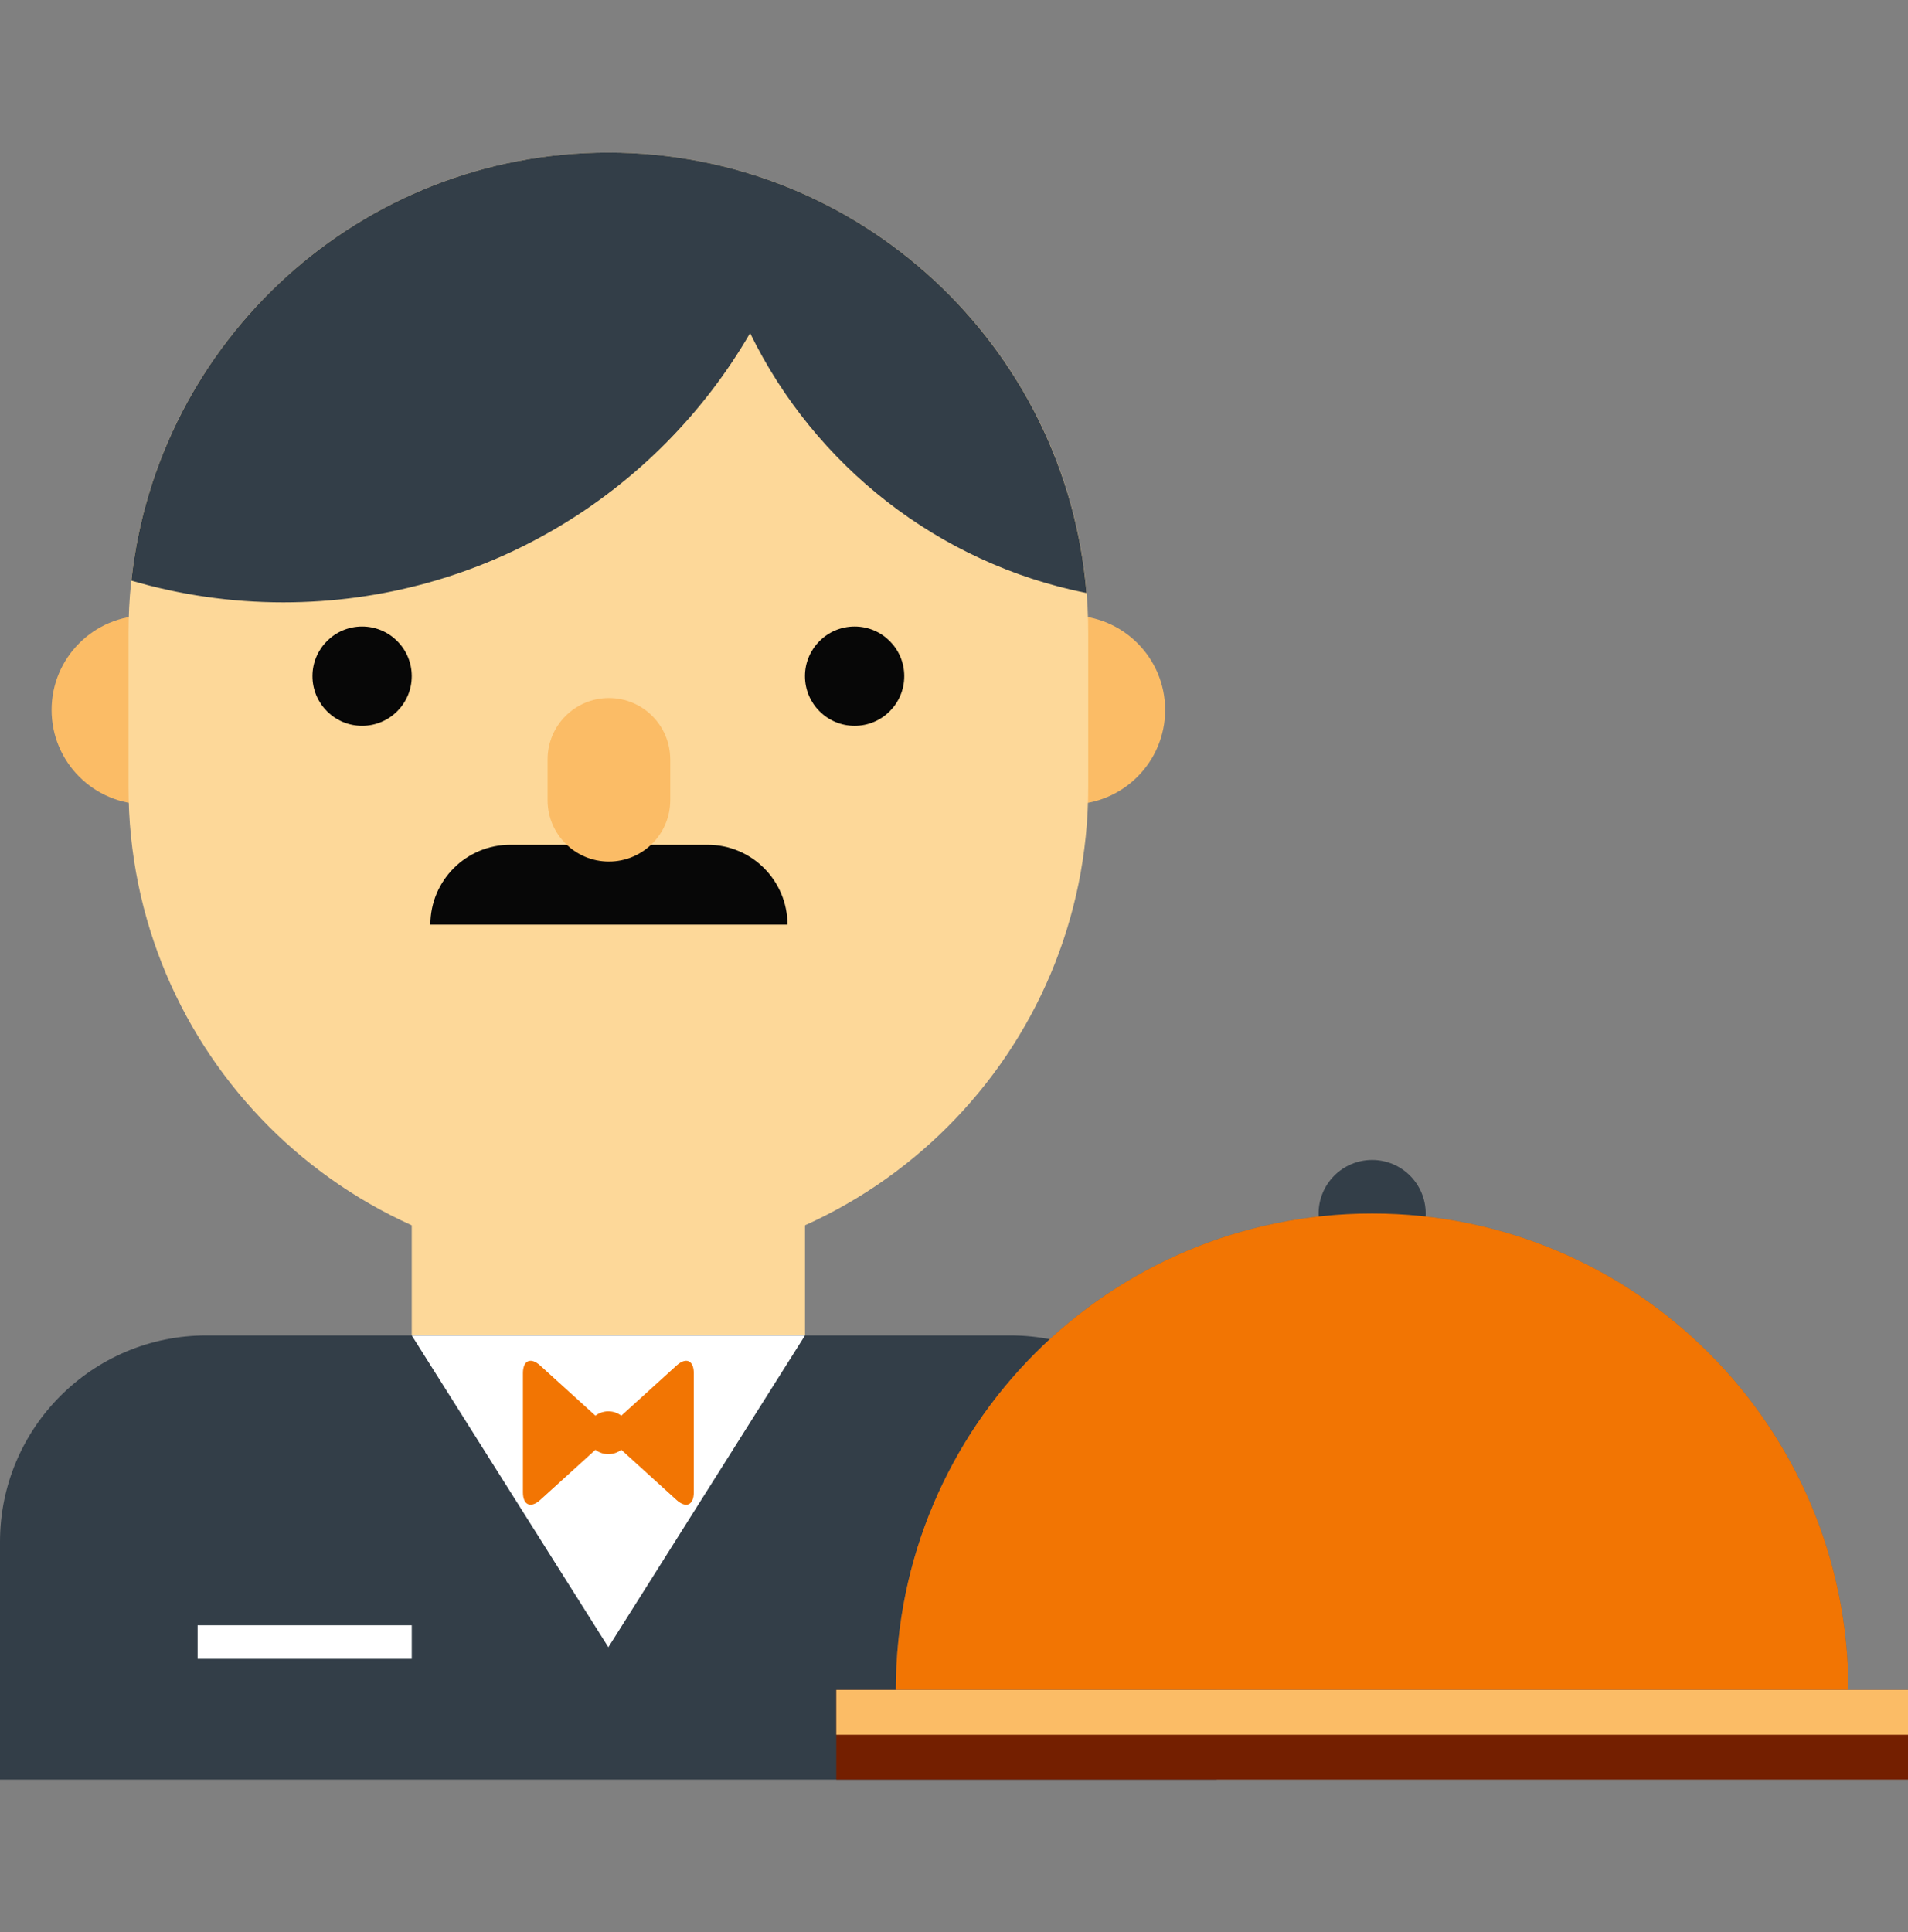 <svg width="80" height="81" viewBox="0 0 80 81" fill="none" xmlns="http://www.w3.org/2000/svg">
<rect x="0" y="0" width="80" height="81" fill="#808080" stroke="none"/>
<path d="M17.264 41.211H33.752V55.984H17.264V41.211Z" fill="#FDD899"/>
<path d="M44.894 33.721C42.707 33.721 40.934 31.949 40.934 29.762C40.934 27.576 42.707 25.803 44.894 25.803C47.08 25.803 48.853 27.576 48.853 29.762C48.853 31.949 47.08 33.721 44.894 33.721Z" fill="#FBBC66"/>
<path d="M6.122 33.721C3.936 33.721 2.163 31.949 2.163 29.762C2.163 27.576 3.936 25.803 6.122 25.803C8.309 25.803 10.082 27.576 10.082 29.762C10.082 31.949 8.309 33.721 6.122 33.721Z" fill="#FBBC66"/>
<path d="M5.388 33.008C5.388 44.119 14.396 53.127 25.508 53.127C36.62 53.127 45.628 44.119 45.628 33.008V26.517C45.628 15.405 36.62 6.397 25.508 6.397C14.396 6.397 5.388 15.405 5.388 26.517V33.008Z" fill="#FDD899"/>
<path d="M35.833 30.427C34.683 30.427 33.751 29.495 33.751 28.345C33.751 27.196 34.683 26.264 35.833 26.264C36.983 26.264 37.914 27.196 37.914 28.345C37.914 29.495 36.983 30.427 35.833 30.427Z" fill="#070707"/>
<path d="M15.183 30.427C14.033 30.427 13.101 29.495 13.101 28.345C13.101 27.196 14.033 26.264 15.183 26.264C16.332 26.264 17.264 27.196 17.264 28.345C17.264 29.495 16.332 30.427 15.183 30.427Z" fill="#070707"/>
<path d="M25.508 6.397C36.061 6.397 44.711 14.524 45.555 24.86C39.337 23.618 34.155 19.508 31.45 13.965C27.538 20.713 20.238 25.252 11.877 25.252C9.664 25.252 7.528 24.932 5.507 24.34C6.593 14.252 15.132 6.397 25.508 6.397Z" fill="#333E48"/>
<path d="M18.045 38.762C18.045 36.913 19.543 35.415 21.392 35.415H29.67C31.519 35.415 33.017 36.914 33.017 38.762H18.045Z" fill="#070707"/>
<path d="M22.96 33.547C22.96 34.967 24.111 36.118 25.531 36.118C26.951 36.118 28.102 34.967 28.102 33.547V31.833C28.102 30.413 26.951 29.262 25.531 29.262C24.111 29.262 22.96 30.413 22.96 31.833V33.547Z" fill="#FBBC66"/>
<path d="M7.62939e-06 64.637C7.62939e-06 59.858 3.874 55.984 8.653 55.984H42.363C47.142 55.984 51.016 59.858 51.016 64.637V74.603H0V64.637H7.62939e-06Z" fill="#333E48"/>
<path d="M33.752 55.984L25.508 69.053L17.264 55.984H33.752Z" fill="white"/>
<path d="M8.285 68.134H17.264V69.542H8.285V68.134Z" fill="white"/>
<path d="M25.988 60.721C25.589 60.358 25.589 59.766 25.988 59.404L28.366 57.246C28.764 56.883 29.09 57.028 29.09 57.567L29.09 62.559C29.09 63.097 28.764 63.242 28.365 62.88L25.988 60.721Z" fill="#F27503"/>
<path d="M25.028 60.721C25.427 60.358 25.427 59.766 25.028 59.404L22.651 57.246C22.252 56.883 21.926 57.028 21.926 57.567L21.926 62.559C21.926 63.097 22.252 63.242 22.651 62.88L25.028 60.721Z" fill="#F27503"/>
<path d="M25.508 60.96C25.012 60.96 24.61 60.558 24.61 60.063C24.61 59.567 25.012 59.165 25.508 59.165C26.004 59.165 26.406 59.567 26.406 60.063C26.406 60.558 26.004 60.96 25.508 60.96Z" fill="#F27503"/>
<path d="M37.562 70.842C37.562 59.813 46.503 50.872 57.532 50.872C68.561 50.872 77.502 59.813 77.502 70.842H37.562Z" fill="#5C6670"/>
<path d="M57.532 53.117C56.292 53.117 55.287 52.112 55.287 50.872C55.287 49.632 56.292 48.627 57.532 48.627C58.772 48.627 59.777 49.632 59.777 50.872C59.777 52.112 58.772 53.117 57.532 53.117Z" fill="#333E48"/>
<path d="M77.502 70.842C77.502 59.813 68.561 50.872 57.532 50.872C46.503 50.872 37.562 59.813 37.562 70.842H77.502Z" fill="#F27503"/>
<path d="M35.064 70.842H80V74.603H35.064V70.842Z" fill="#741F00"/>
<path d="M35.064 70.842H80V72.723H35.064V70.842Z" fill="#FBBC66"/>
</svg>
